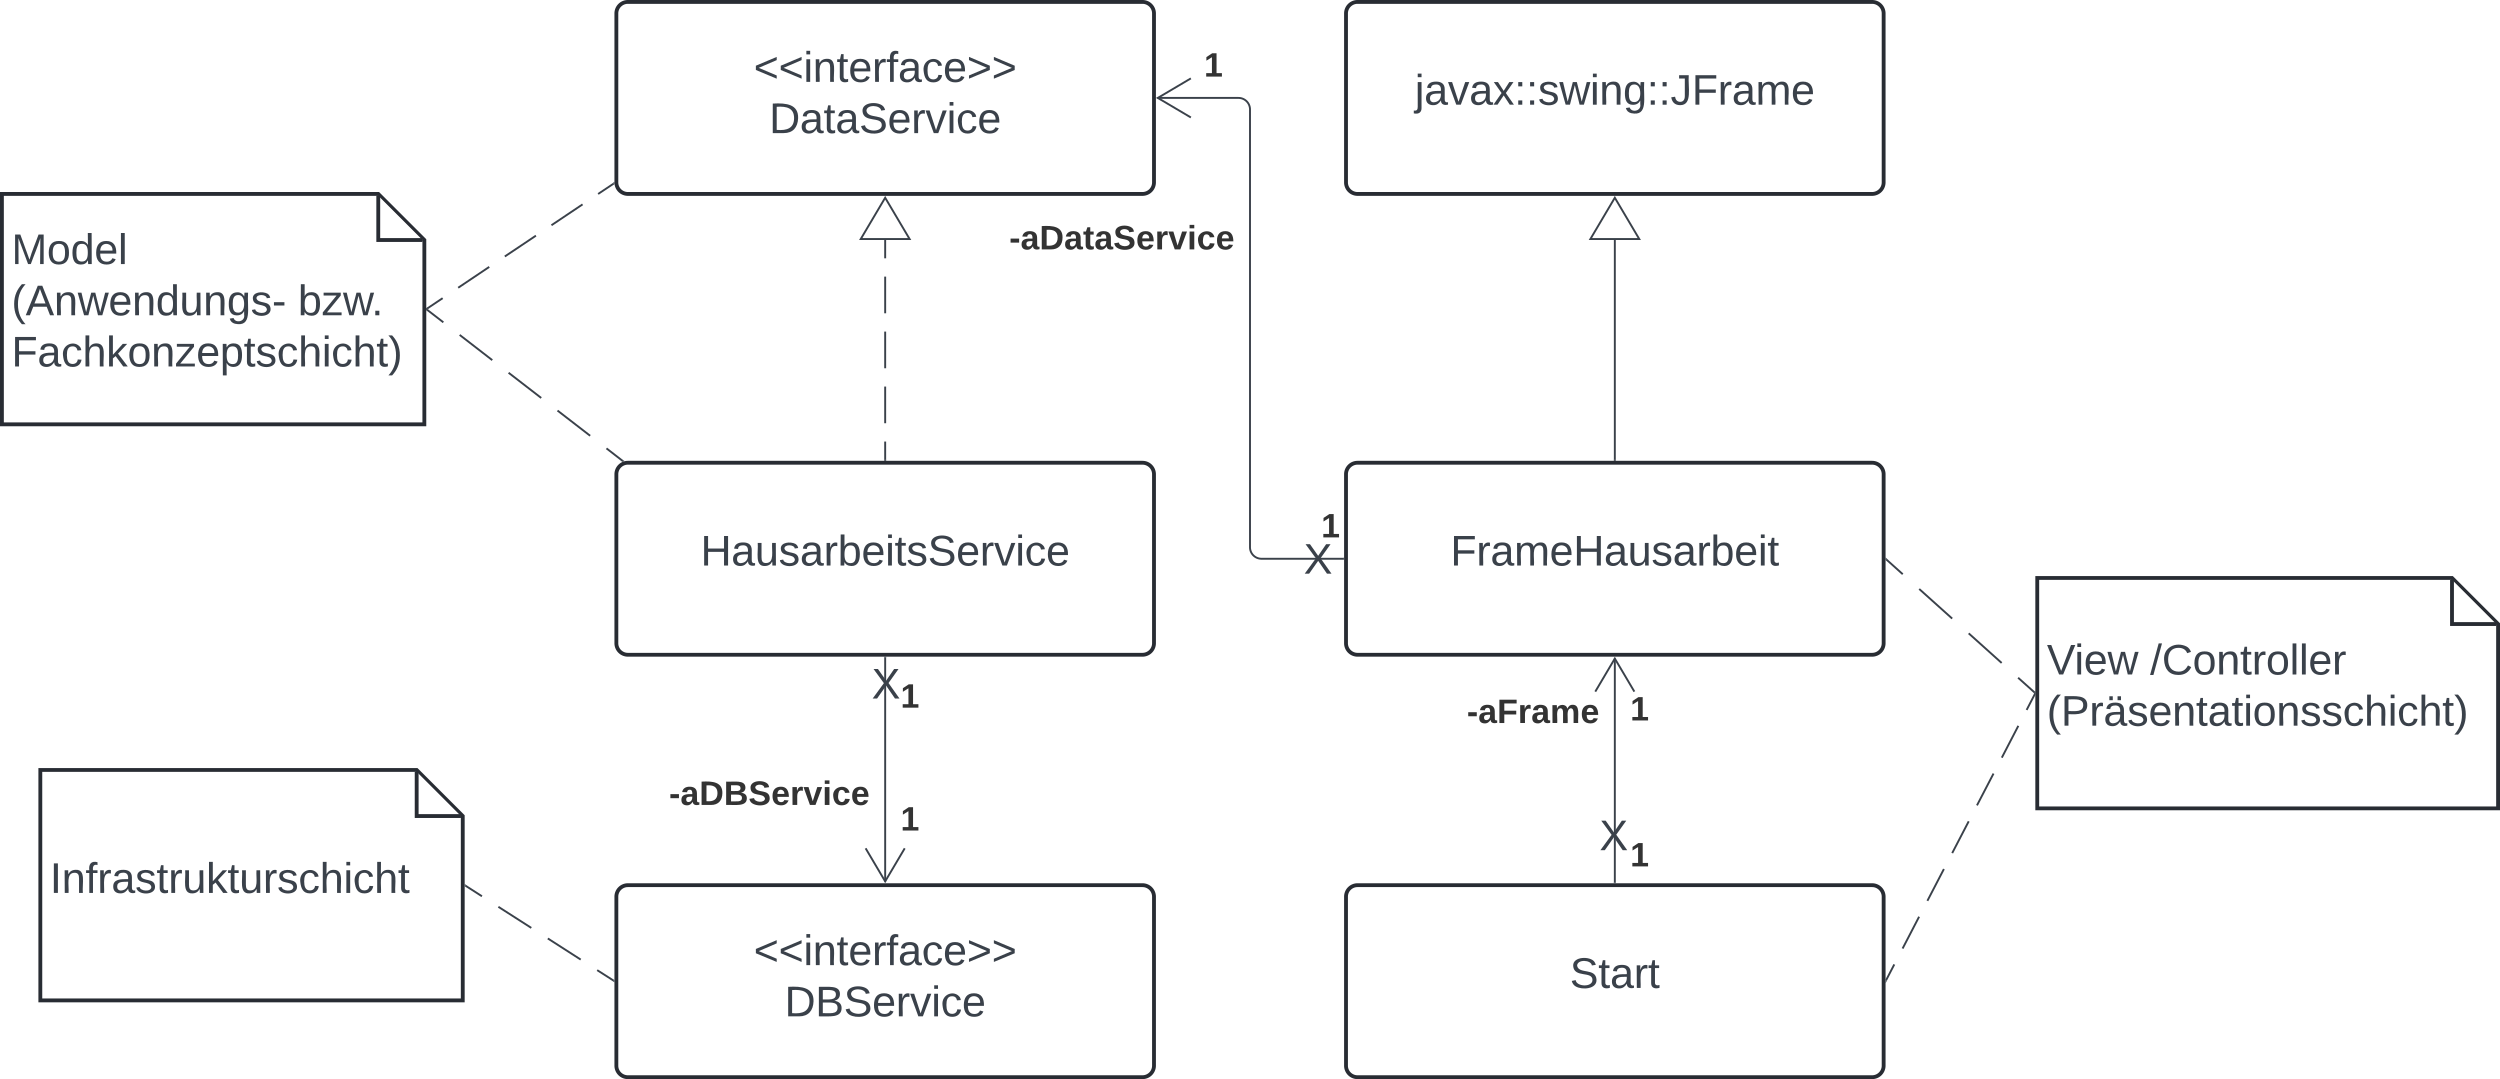 <svg xmlns="http://www.w3.org/2000/svg" xmlns:xlink="http://www.w3.org/1999/xlink" xmlns:lucid="lucid" width="1302" height="562"><g transform="translate(-99 -219)" lucid:page-tab-id="0_0"><path d="M0 0h1500v1000H0z" fill="#fff"/><path d="M800 226a6 6 0 0 1 6-6h268a6 6 0 0 1 6 6v88a6 6 0 0 1-6 6H806a6 6 0 0 1-6-6z" stroke="#282c33" stroke-width="2" fill="#fff"/><use xlink:href="#a" transform="matrix(1,0,0,1,812,232) translate(23.864 41.528)"/><path d="M800 466a6 6 0 0 1 6-6h268a6 6 0 0 1 6 6v88a6 6 0 0 1-6 6H806a6 6 0 0 1-6-6z" stroke="#282c33" stroke-width="2" fill="#fff"/><use xlink:href="#b" transform="matrix(1,0,0,1,812,472) translate(42.383 41.528)"/><path d="M800 686a6 6 0 0 1 6-6h268a6 6 0 0 1 6 6v88a6 6 0 0 1-6 6H806a6 6 0 0 1-6-6z" stroke="#282c33" stroke-width="2" fill="#fff"/><use xlink:href="#c" transform="matrix(1,0,0,1,812,692) translate(104.574 41.528)"/><path d="M420 226a6 6 0 0 1 6-6h268a6 6 0 0 1 6 6v88a6 6 0 0 1-6 6H426a6 6 0 0 1-6-6z" stroke="#282c33" stroke-width="2" fill="#fff"/><use xlink:href="#d" transform="matrix(1,0,0,1,432,232) translate(59.543 29.653)"/><use xlink:href="#e" transform="matrix(1,0,0,1,432,232) translate(67.599 56.319)"/><path d="M420 466a6 6 0 0 1 6-6h268a6 6 0 0 1 6 6v88a6 6 0 0 1-6 6H426a6 6 0 0 1-6-6z" stroke="#282c33" stroke-width="2" fill="#fff"/><use xlink:href="#f" transform="matrix(1,0,0,1,432,472) translate(31.858 41.528)"/><path d="M420 686a6 6 0 0 1 6-6h268a6 6 0 0 1 6 6v88a6 6 0 0 1-6 6H426a6 6 0 0 1-6-6z" stroke="#282c33" stroke-width="2" fill="#fff"/><use xlink:href="#d" transform="matrix(1,0,0,1,432,692) translate(59.543 29.653)"/><use xlink:href="#g" transform="matrix(1,0,0,1,432,692) translate(75.623 56.319)"/><path d="M940 458.5V344" stroke="#3a414a" fill="none"/><path d="M940.48 459h-.96v-.5h.96z" stroke="#3a414a" stroke-width=".05" fill="#3a414a"/><path d="M940 321.98l12.73 21.52h-25.46z" stroke="#3a414a" fill="#fff"/><path d="M940 678.5V561.9" stroke="#3a414a" fill="none"/><path d="M940.48 679h-.96v-.5h.96z" stroke="#3a414a" stroke-width=".05" fill="#3a414a"/><path d="M950.18 579.2L940 561.98l-10.18 17.22" stroke="#3a414a" fill="none"/><use xlink:href="#h" transform="matrix(1,0,0,1,948,656) translate(0 14.222)"/><use xlink:href="#h" transform="matrix(1,0,0,1,948,580) translate(0 14.222)"/><use xlink:href="#i" transform="matrix(1,0,0,1,862.963,581.333) translate(0 14.222)"/><path d="M798.5 510H756a6 6 0 0 1-6-6V276a6 6 0 0 0-6-6h-42.1" stroke="#3a414a" fill="none"/><path d="M799 510.48h-.5v-.96h.5z" stroke="#3a414a" stroke-width=".05" fill="#3a414a"/><path d="M719.2 259.82L701.98 270l17.22 10.18" stroke="#3a414a" fill="none"/><use xlink:href="#h" transform="matrix(1,0,0,1,787.062,484.667) translate(0 14.222)"/><use xlink:href="#h" transform="matrix(1,0,0,1,726.062,244.667) translate(0 14.222)"/><use xlink:href="#j" transform="matrix(1,0,0,1,624.617,334.667) translate(0 14.222)"/><path d="M560 458.5v-9.54m0-9.54v-19.1m0-9.53v-19.1m0-9.53v-19.1m0-9.53V344" stroke="#3a414a" fill="none"/><path d="M560.48 459h-.96v-.5h.96z" stroke="#3a414a" stroke-width=".05" fill="#3a414a"/><path d="M560 321.98l12.73 21.52h-25.46z" stroke="#3a414a" fill="#fff"/><path d="M560 561.5v116.6" stroke="#3a414a" fill="none"/><path d="M560.48 561.5h-.96v-.5h.96z" stroke="#3a414a" stroke-width=".05" fill="#3a414a"/><path d="M549.82 660.8L560 678.02l10.18-17.22" stroke="#3a414a" fill="none"/><use xlink:href="#h" transform="matrix(1,0,0,1,568,573.333) translate(0 14.222)"/><use xlink:href="#h" transform="matrix(1,0,0,1,568,637.333) translate(0 14.222)"/><use xlink:href="#k" transform="matrix(1,0,0,1,447.457,624) translate(0 14.222)"/><path d="M548 566a6 6 0 0 1 6-6h28a6 6 0 0 1 6 6v28a6 6 0 0 1-6 6h-28a6 6 0 0 1-6-6z" stroke="#000" stroke-opacity="0" stroke-width="2" fill="#fff" fill-opacity="0"/><use xlink:href="#l" transform="matrix(1,0,0,1,553,565) translate(0 17.778)"/><path d="M773 501a6 6 0 0 1 6-6h28a6 6 0 0 1 6 6v28a6 6 0 0 1-6 6h-28a6 6 0 0 1-6-6z" stroke="#000" stroke-opacity="0" stroke-width="2" fill="#fff" fill-opacity="0"/><use xlink:href="#l" transform="matrix(1,0,0,1,778,500) translate(0 17.778)"/><path d="M1160 520h216l24 24v96h-240z" stroke="#282c33" stroke-width="2" fill="#fff"/><path d="M1376 520.95V544h23.05" stroke="#282c33" stroke-width="2" fill="#fff"/><use xlink:href="#m" transform="matrix(1,0,0,1,1165,525) translate(0 45.278)"/><use xlink:href="#n" transform="matrix(1,0,0,1,1165,525) translate(53.765 45.278)"/><use xlink:href="#o" transform="matrix(1,0,0,1,1165,525) translate(0 71.944)"/><path d="M1158.63 579.67l-8.6-7.7m-8.57-7.7l-17.17-15.42m-8.6-7.7l-17.16-15.4m-8.58-7.7l-8.6-7.72" stroke="#3a414a" fill="none"/><path d="M1159 579.36v1.28l-.7-.63.64-.7zM1081.7 510l-.64.7-.06-.06v-1.28z" stroke="#3a414a" stroke-width=".05" fill="#3a414a"/><path d="M1158.77 580.44l-4.3 8.3m-4.32 8.27l-8.6 16.58m-4.32 8.28l-8.62 16.57m-4.3 8.3l-8.6 16.55m-4.32 8.3l-8.6 16.56m-4.32 8.28l-8.6 16.57m-4.32 8.27l-4.3 8.3" stroke="#3a414a" fill="none"/><path d="M1159 580.58l-.66-.34.66-1.27zM1081.66 729.76l-.66 1.27v-1.6z" stroke="#3a414a" stroke-width=".05" fill="#3a414a"/><path d="M100 320h196l24 24v96H100z" stroke="#282c33" stroke-width="2" fill="#fff"/><path d="M296 320.95V344h23.05" stroke="#282c33" stroke-width="2" fill="#fff"/><use xlink:href="#p" transform="matrix(1,0,0,1,105,325) translate(0 31.528)"/><use xlink:href="#q" transform="matrix(1,0,0,1,105,325) translate(0 58.194)"/><use xlink:href="#r" transform="matrix(1,0,0,1,105,325) translate(149.198 58.194)"/><use xlink:href="#s" transform="matrix(1,0,0,1,105,325) translate(0 84.861)"/><path d="M321.4 380.3l8.5 6.57m8.5 6.56l16.97 13.13m8.5 6.57l17 13.13m8.48 6.56l17 13.13m8.5 6.56l8.48 6.58" stroke="#3a414a" fill="none"/><path d="M321.7 379.94l-.58.75-.12-.1v-1.2zM424.3 459.23l-.46.1-.62.26-.2-.15.6-.75z" stroke="#3a414a" stroke-width=".05" fill="#3a414a"/><path d="M321.42 379.72l8.1-5.43m8.1-5.43L353.8 358m8.1-5.42l16.2-10.85m8.1-5.43l16.2-10.86m8.1-5.43l8.1-5.4" stroke="#3a414a" fill="none"/><path d="M321.7 380.1l-.7.47v-1.14l.16-.1zM419 314.04l.06.8-.2.15-.53-.8.67-.45z" stroke="#3a414a" stroke-width=".05" fill="#3a414a"/><path d="M120 620h196l24 24v96H120z" stroke="#282c33" stroke-width="2" fill="#fff"/><path d="M316 620.95V644h23.05" stroke="#282c33" stroke-width="2" fill="#fff"/><g><use xlink:href="#t" transform="matrix(1,0,0,1,125,625) translate(0 59.028)"/></g><path d="M341.42 680.27l8.57 5.5m8.57 5.5l17.14 10.98m8.6 5.5l17.13 11m8.58 5.5l8.58 5.48" stroke="#3a414a" fill="none"/><path d="M341.7 679.88l-.52.8-.18-.12v-1.12zM419 729.44v1.12l-.7-.44.52-.8z" stroke="#3a414a" stroke-width=".05" fill="#3a414a"/><path d="M927 645a6 6 0 0 1 6-6h28a6 6 0 0 1 6 6v28a6 6 0 0 1-6 6h-28a6 6 0 0 1-6-6z" stroke="#000" stroke-opacity="0" stroke-width="2" fill="#fff" fill-opacity="0"/><g><use xlink:href="#l" transform="matrix(1,0,0,1,932,644) translate(0 17.778)"/></g><defs><path fill="#3a414a" d="M24-231v-30h32v30H24zM-9 49c24 4 33-6 33-30v-209h32V24c2 40-23 58-65 49V49" id="u"/><path fill="#3a414a" d="M141-36C126-15 110 5 73 4 37 3 15-17 15-53c-1-64 63-63 125-63 3-35-9-54-41-54-24 1-41 7-42 31l-33-3c5-37 33-52 76-52 45 0 72 20 72 64v82c-1 20 7 32 28 27v20c-31 9-61-2-59-35zM48-53c0 20 12 33 32 33 41-3 63-29 60-74-43 2-92-5-92 41" id="v"/><path fill="#3a414a" d="M108 0H70L1-190h34L89-25l56-165h34" id="w"/><path fill="#3a414a" d="M141 0L90-78 38 0H4l68-98-65-92h35l48 74 47-74h35l-64 92 68 98h-35" id="x"/><path fill="#3a414a" d="M33-154v-36h34v36H33zM33 0v-36h34V0H33" id="y"/><path fill="#3a414a" d="M135-143c-3-34-86-38-87 0 15 53 115 12 119 90S17 21 10-45l28-5c4 36 97 45 98 0-10-56-113-15-118-90-4-57 82-63 122-42 12 7 21 19 24 35" id="z"/><path fill="#3a414a" d="M206 0h-36l-40-164L89 0H53L-1-190h32L70-26l43-164h34l41 164 42-164h31" id="A"/><path fill="#3a414a" d="M24-231v-30h32v30H24zM24 0v-190h32V0H24" id="B"/><path fill="#3a414a" d="M117-194c89-4 53 116 60 194h-32v-121c0-31-8-49-39-48C34-167 62-67 57 0H25l-1-190h30c1 10-1 24 2 32 11-22 29-35 61-36" id="C"/><path fill="#3a414a" d="M177-190C167-65 218 103 67 71c-23-6-38-20-44-43l32-5c15 47 100 32 89-28v-30C133-14 115 1 83 1 29 1 15-40 15-95c0-56 16-97 71-98 29-1 48 16 59 35 1-10 0-23 2-32h30zM94-22c36 0 50-32 50-73 0-42-14-75-50-75-39 0-46 34-46 75s6 73 46 73" id="D"/><path fill="#3a414a" d="M153-248C145-148 188 4 80 4 36 3 13-21 6-62l32-5c4 25 16 42 43 43 27 0 39-20 39-49v-147H72v-28h81" id="E"/><path fill="#3a414a" d="M63-220v92h138v28H63V0H30v-248h175v28H63" id="F"/><path fill="#3a414a" d="M114-163C36-179 61-72 57 0H25l-1-190h30c1 12-1 29 2 39 6-27 23-49 58-41v29" id="G"/><path fill="#3a414a" d="M210-169c-67 3-38 105-44 169h-31v-121c0-29-5-50-35-48C34-165 62-65 56 0H25l-1-190h30c1 10-1 24 2 32 10-44 99-50 107 0 11-21 27-35 58-36 85-2 47 119 55 194h-31v-121c0-29-5-49-35-48" id="H"/><path fill="#3a414a" d="M100-194c63 0 86 42 84 106H49c0 40 14 67 53 68 26 1 43-12 49-29l28 8c-11 28-37 45-77 45C44 4 14-33 15-96c1-61 26-98 85-98zm52 81c6-60-76-77-97-28-3 7-6 17-6 28h103" id="I"/><g id="a"><use transform="matrix(0.062,0,0,0.062,0,0)" xlink:href="#u"/><use transform="matrix(0.062,0,0,0.062,4.877,0)" xlink:href="#v"/><use transform="matrix(0.062,0,0,0.062,17.222,0)" xlink:href="#w"/><use transform="matrix(0.062,0,0,0.062,28.333,0)" xlink:href="#v"/><use transform="matrix(0.062,0,0,0.062,40.679,0)" xlink:href="#x"/><use transform="matrix(0.062,0,0,0.062,51.79,0)" xlink:href="#y"/><use transform="matrix(0.062,0,0,0.062,57.963,0)" xlink:href="#y"/><use transform="matrix(0.062,0,0,0.062,64.136,0)" xlink:href="#z"/><use transform="matrix(0.062,0,0,0.062,75.247,0)" xlink:href="#A"/><use transform="matrix(0.062,0,0,0.062,91.235,0)" xlink:href="#B"/><use transform="matrix(0.062,0,0,0.062,96.111,0)" xlink:href="#C"/><use transform="matrix(0.062,0,0,0.062,108.457,0)" xlink:href="#D"/><use transform="matrix(0.062,0,0,0.062,120.802,0)" xlink:href="#y"/><use transform="matrix(0.062,0,0,0.062,126.975,0)" xlink:href="#y"/><use transform="matrix(0.062,0,0,0.062,133.148,0)" xlink:href="#E"/><use transform="matrix(0.062,0,0,0.062,144.259,0)" xlink:href="#F"/><use transform="matrix(0.062,0,0,0.062,157.778,0)" xlink:href="#G"/><use transform="matrix(0.062,0,0,0.062,165.123,0)" xlink:href="#v"/><use transform="matrix(0.062,0,0,0.062,177.469,0)" xlink:href="#H"/><use transform="matrix(0.062,0,0,0.062,195.926,0)" xlink:href="#I"/></g><path fill="#3a414a" d="M197 0v-115H63V0H30v-248h33v105h134v-105h34V0h-34" id="J"/><path fill="#3a414a" d="M84 4C-5 8 30-112 23-190h32v120c0 31 7 50 39 49 72-2 45-101 50-169h31l1 190h-30c-1-10 1-25-2-33-11 22-28 36-60 37" id="K"/><path fill="#3a414a" d="M115-194c53 0 69 39 70 98 0 66-23 100-70 100C84 3 66-7 56-30L54 0H23l1-261h32v101c10-23 28-34 59-34zm-8 174c40 0 45-34 45-75 0-40-5-75-45-74-42 0-51 32-51 76 0 43 10 73 51 73" id="L"/><path fill="#3a414a" d="M59-47c-2 24 18 29 38 22v24C64 9 27 4 27-40v-127H5v-23h24l9-43h21v43h35v23H59v120" id="M"/><g id="b"><use transform="matrix(0.062,0,0,0.062,0,0)" xlink:href="#F"/><use transform="matrix(0.062,0,0,0.062,13.519,0)" xlink:href="#G"/><use transform="matrix(0.062,0,0,0.062,20.864,0)" xlink:href="#v"/><use transform="matrix(0.062,0,0,0.062,33.21,0)" xlink:href="#H"/><use transform="matrix(0.062,0,0,0.062,51.667,0)" xlink:href="#I"/><use transform="matrix(0.062,0,0,0.062,64.012,0)" xlink:href="#J"/><use transform="matrix(0.062,0,0,0.062,80,0)" xlink:href="#v"/><use transform="matrix(0.062,0,0,0.062,92.346,0)" xlink:href="#K"/><use transform="matrix(0.062,0,0,0.062,104.691,0)" xlink:href="#z"/><use transform="matrix(0.062,0,0,0.062,115.802,0)" xlink:href="#v"/><use transform="matrix(0.062,0,0,0.062,128.148,0)" xlink:href="#G"/><use transform="matrix(0.062,0,0,0.062,135.494,0)" xlink:href="#L"/><use transform="matrix(0.062,0,0,0.062,147.84,0)" xlink:href="#I"/><use transform="matrix(0.062,0,0,0.062,160.185,0)" xlink:href="#B"/><use transform="matrix(0.062,0,0,0.062,165.062,0)" xlink:href="#M"/></g><path fill="#3a414a" d="M185-189c-5-48-123-54-124 2 14 75 158 14 163 119 3 78-121 87-175 55-17-10-28-26-33-46l33-7c5 56 141 63 141-1 0-78-155-14-162-118-5-82 145-84 179-34 5 7 8 16 11 25" id="N"/><g id="c"><use transform="matrix(0.062,0,0,0.062,0,0)" xlink:href="#N"/><use transform="matrix(0.062,0,0,0.062,14.815,0)" xlink:href="#M"/><use transform="matrix(0.062,0,0,0.062,20.988,0)" xlink:href="#v"/><use transform="matrix(0.062,0,0,0.062,33.333,0)" xlink:href="#G"/><use transform="matrix(0.062,0,0,0.062,40.679,0)" xlink:href="#M"/></g><path fill="#3a414a" d="M18-100v-36l175-74v27L42-118l151 64v27" id="O"/><path fill="#3a414a" d="M101-234c-31-9-42 10-38 44h38v23H63V0H32v-167H5v-23h27c-7-52 17-82 69-68v24" id="P"/><path fill="#3a414a" d="M96-169c-40 0-48 33-48 73s9 75 48 75c24 0 41-14 43-38l32 2c-6 37-31 61-74 61-59 0-76-41-82-99-10-93 101-131 147-64 4 7 5 14 7 22l-32 3c-4-21-16-35-41-35" id="Q"/><path fill="#3a414a" d="M18-27v-27l151-64-151-65v-27l175 74v36" id="R"/><g id="d"><use transform="matrix(0.062,0,0,0.062,0,0)" xlink:href="#O"/><use transform="matrix(0.062,0,0,0.062,12.963,0)" xlink:href="#O"/><use transform="matrix(0.062,0,0,0.062,25.926,0)" xlink:href="#B"/><use transform="matrix(0.062,0,0,0.062,30.802,0)" xlink:href="#C"/><use transform="matrix(0.062,0,0,0.062,43.148,0)" xlink:href="#M"/><use transform="matrix(0.062,0,0,0.062,49.321,0)" xlink:href="#I"/><use transform="matrix(0.062,0,0,0.062,61.667,0)" xlink:href="#G"/><use transform="matrix(0.062,0,0,0.062,69.012,0)" xlink:href="#P"/><use transform="matrix(0.062,0,0,0.062,75.185,0)" xlink:href="#v"/><use transform="matrix(0.062,0,0,0.062,87.531,0)" xlink:href="#Q"/><use transform="matrix(0.062,0,0,0.062,98.642,0)" xlink:href="#I"/><use transform="matrix(0.062,0,0,0.062,110.988,0)" xlink:href="#R"/><use transform="matrix(0.062,0,0,0.062,123.951,0)" xlink:href="#R"/></g><path fill="#3a414a" d="M30-248c118-7 216 8 213 122C240-48 200 0 122 0H30v-248zM63-27c89 8 146-16 146-99s-60-101-146-95v194" id="S"/><g id="e"><use transform="matrix(0.062,0,0,0.062,0,0)" xlink:href="#S"/><use transform="matrix(0.062,0,0,0.062,15.988,0)" xlink:href="#v"/><use transform="matrix(0.062,0,0,0.062,28.333,0)" xlink:href="#M"/><use transform="matrix(0.062,0,0,0.062,34.506,0)" xlink:href="#v"/><use transform="matrix(0.062,0,0,0.062,46.852,0)" xlink:href="#N"/><use transform="matrix(0.062,0,0,0.062,61.667,0)" xlink:href="#I"/><use transform="matrix(0.062,0,0,0.062,74.012,0)" xlink:href="#G"/><use transform="matrix(0.062,0,0,0.062,81.358,0)" xlink:href="#w"/><use transform="matrix(0.062,0,0,0.062,92.469,0)" xlink:href="#B"/><use transform="matrix(0.062,0,0,0.062,97.346,0)" xlink:href="#Q"/><use transform="matrix(0.062,0,0,0.062,108.457,0)" xlink:href="#I"/></g><g id="f"><use transform="matrix(0.062,0,0,0.062,0,0)" xlink:href="#J"/><use transform="matrix(0.062,0,0,0.062,15.988,0)" xlink:href="#v"/><use transform="matrix(0.062,0,0,0.062,28.333,0)" xlink:href="#K"/><use transform="matrix(0.062,0,0,0.062,40.679,0)" xlink:href="#z"/><use transform="matrix(0.062,0,0,0.062,51.79,0)" xlink:href="#v"/><use transform="matrix(0.062,0,0,0.062,64.136,0)" xlink:href="#G"/><use transform="matrix(0.062,0,0,0.062,71.481,0)" xlink:href="#L"/><use transform="matrix(0.062,0,0,0.062,83.827,0)" xlink:href="#I"/><use transform="matrix(0.062,0,0,0.062,96.173,0)" xlink:href="#B"/><use transform="matrix(0.062,0,0,0.062,101.049,0)" xlink:href="#M"/><use transform="matrix(0.062,0,0,0.062,107.222,0)" xlink:href="#z"/><use transform="matrix(0.062,0,0,0.062,118.333,0)" xlink:href="#N"/><use transform="matrix(0.062,0,0,0.062,133.148,0)" xlink:href="#I"/><use transform="matrix(0.062,0,0,0.062,145.494,0)" xlink:href="#G"/><use transform="matrix(0.062,0,0,0.062,152.84,0)" xlink:href="#w"/><use transform="matrix(0.062,0,0,0.062,163.951,0)" xlink:href="#B"/><use transform="matrix(0.062,0,0,0.062,168.827,0)" xlink:href="#Q"/><use transform="matrix(0.062,0,0,0.062,179.938,0)" xlink:href="#I"/></g><path fill="#3a414a" d="M160-131c35 5 61 23 61 61C221 17 115-2 30 0v-248c76 3 177-17 177 60 0 33-19 50-47 57zm-97-11c50-1 110 9 110-42 0-47-63-36-110-37v79zm0 115c55-2 124 14 124-45 0-56-70-42-124-44v89" id="T"/><g id="g"><use transform="matrix(0.062,0,0,0.062,0,0)" xlink:href="#S"/><use transform="matrix(0.062,0,0,0.062,15.988,0)" xlink:href="#T"/><use transform="matrix(0.062,0,0,0.062,30.802,0)" xlink:href="#N"/><use transform="matrix(0.062,0,0,0.062,45.617,0)" xlink:href="#I"/><use transform="matrix(0.062,0,0,0.062,57.963,0)" xlink:href="#G"/><use transform="matrix(0.062,0,0,0.062,65.309,0)" xlink:href="#w"/><use transform="matrix(0.062,0,0,0.062,76.42,0)" xlink:href="#B"/><use transform="matrix(0.062,0,0,0.062,81.296,0)" xlink:href="#Q"/><use transform="matrix(0.062,0,0,0.062,92.407,0)" xlink:href="#I"/></g><path fill="#333" d="M23 0v-37h61v-169l-59 37v-38l62-41h46v211h57V0H23" id="U"/><use transform="matrix(0.049,0,0,0.049,0,0)" xlink:href="#U" id="h"/><path fill="#333" d="M14-72v-43h91v43H14" id="V"/><path fill="#333" d="M133-34C117-15 103 5 69 4 32 3 11-16 11-54c-1-60 55-63 116-61 1-26-3-47-28-47-18 1-26 9-28 27l-52-2c7-38 36-58 82-57s74 22 75 68l1 82c-1 14 12 18 25 15v27c-30 8-71 5-69-32zm-48 3c29 0 43-24 42-57-32 0-66-3-65 30 0 17 8 27 23 27" id="W"/><path fill="#333" d="M76-208v77h127v40H76V0H24v-248h183v40H76" id="X"/><path fill="#333" d="M135-150c-39-12-60 13-60 57V0H25l-1-190h47c2 13-1 29 3 40 6-28 27-53 61-41v41" id="Y"/><path fill="#333" d="M220-157c-53 9-28 100-34 157h-49v-107c1-27-5-49-29-50C55-147 81-57 75 0H25l-1-190h47c2 12-1 28 3 38 10-53 101-56 108 0 13-22 24-43 59-42 82 1 51 116 57 194h-49v-107c-1-25-5-48-29-50" id="Z"/><path fill="#333" d="M185-48c-13 30-37 53-82 52C43 2 14-33 14-96s30-98 90-98c62 0 83 45 84 108H66c0 31 8 55 39 56 18 0 30-7 34-22zm-45-69c5-46-57-63-70-21-2 6-4 13-4 21h74" id="aa"/><g id="i"><use transform="matrix(0.049,0,0,0.049,0,0)" xlink:href="#V"/><use transform="matrix(0.049,0,0,0.049,5.877,0)" xlink:href="#W"/><use transform="matrix(0.049,0,0,0.049,15.753,0)" xlink:href="#X"/><use transform="matrix(0.049,0,0,0.049,26.568,0)" xlink:href="#Y"/><use transform="matrix(0.049,0,0,0.049,33.481,0)" xlink:href="#W"/><use transform="matrix(0.049,0,0,0.049,43.358,0)" xlink:href="#Z"/><use transform="matrix(0.049,0,0,0.049,59.16,0)" xlink:href="#aa"/></g><path fill="#333" d="M24-248c120-7 223 5 221 122C244-46 201 0 124 0H24v-248zM76-40c74 7 117-18 117-86 0-67-45-88-117-82v168" id="ab"/><path fill="#333" d="M115-3C79 11 28 4 28-45v-112H4v-33h27l15-45h31v45h36v33H77v99c-1 23 16 31 38 25v30" id="ac"/><path fill="#333" d="M169-182c-1-43-94-46-97-3 18 66 151 10 154 114 3 95-165 93-204 36-6-8-10-19-12-30l50-8c3 46 112 56 116 5-17-69-150-10-154-114-4-87 153-88 188-35 5 8 8 18 10 28" id="ad"/><path fill="#333" d="M128 0H69L1-190h53L99-40l48-150h52" id="ae"/><path fill="#333" d="M25-224v-37h50v37H25zM25 0v-190h50V0H25" id="af"/><path fill="#333" d="M190-63c-7 42-38 67-86 67-59 0-84-38-90-98-12-110 154-137 174-36l-49 2c-2-19-15-32-35-32-30 0-35 28-38 64-6 74 65 87 74 30" id="ag"/><g id="j"><use transform="matrix(0.049,0,0,0.049,0,0)" xlink:href="#V"/><use transform="matrix(0.049,0,0,0.049,5.877,0)" xlink:href="#W"/><use transform="matrix(0.049,0,0,0.049,15.753,0)" xlink:href="#ab"/><use transform="matrix(0.049,0,0,0.049,28.543,0)" xlink:href="#W"/><use transform="matrix(0.049,0,0,0.049,38.42,0)" xlink:href="#ac"/><use transform="matrix(0.049,0,0,0.049,44.296,0)" xlink:href="#W"/><use transform="matrix(0.049,0,0,0.049,54.173,0)" xlink:href="#ad"/><use transform="matrix(0.049,0,0,0.049,66.025,0)" xlink:href="#aa"/><use transform="matrix(0.049,0,0,0.049,75.901,0)" xlink:href="#Y"/><use transform="matrix(0.049,0,0,0.049,82.815,0)" xlink:href="#ae"/><use transform="matrix(0.049,0,0,0.049,92.691,0)" xlink:href="#af"/><use transform="matrix(0.049,0,0,0.049,97.63,0)" xlink:href="#ag"/><use transform="matrix(0.049,0,0,0.049,107.506,0)" xlink:href="#aa"/></g><path fill="#333" d="M182-130c37 4 62 22 62 59C244 23 116-4 24 0v-248c84 5 203-23 205 63 0 31-19 50-47 55zM76-148c40-3 101 13 101-30 0-44-60-28-101-31v61zm0 110c48-3 116 14 116-37 0-48-69-32-116-35v72" id="ah"/><g id="k"><use transform="matrix(0.049,0,0,0.049,0,0)" xlink:href="#V"/><use transform="matrix(0.049,0,0,0.049,5.877,0)" xlink:href="#W"/><use transform="matrix(0.049,0,0,0.049,15.753,0)" xlink:href="#ab"/><use transform="matrix(0.049,0,0,0.049,28.543,0)" xlink:href="#ah"/><use transform="matrix(0.049,0,0,0.049,41.333,0)" xlink:href="#ad"/><use transform="matrix(0.049,0,0,0.049,53.185,0)" xlink:href="#aa"/><use transform="matrix(0.049,0,0,0.049,63.062,0)" xlink:href="#Y"/><use transform="matrix(0.049,0,0,0.049,69.975,0)" xlink:href="#ae"/><use transform="matrix(0.049,0,0,0.049,79.852,0)" xlink:href="#af"/><use transform="matrix(0.049,0,0,0.049,84.79,0)" xlink:href="#ag"/><use transform="matrix(0.049,0,0,0.049,94.667,0)" xlink:href="#aa"/></g><path fill="#3a414a" d="M195 0l-74-108L45 0H8l94-129-87-119h37l69 98 67-98h37l-84 118L233 0h-38" id="ai"/><use transform="matrix(0.062,0,0,0.062,0,0)" xlink:href="#ai" id="l"/><path fill="#3a414a" d="M137 0h-34L2-248h35l83 218 83-218h36" id="aj"/><g id="m"><use transform="matrix(0.062,0,0,0.062,0,0)" xlink:href="#aj"/><use transform="matrix(0.062,0,0,0.062,14.383,0)" xlink:href="#B"/><use transform="matrix(0.062,0,0,0.062,19.259,0)" xlink:href="#I"/><use transform="matrix(0.062,0,0,0.062,31.605,0)" xlink:href="#A"/></g><path fill="#3a414a" d="M0 4l72-265h28L28 4H0" id="ak"/><path fill="#3a414a" d="M212-179c-10-28-35-45-73-45-59 0-87 40-87 99 0 60 29 101 89 101 43 0 62-24 78-52l27 14C228-24 195 4 139 4 59 4 22-46 18-125c-6-104 99-153 187-111 19 9 31 26 39 46" id="al"/><path fill="#3a414a" d="M100-194c62-1 85 37 85 99 1 63-27 99-86 99S16-35 15-95c0-66 28-99 85-99zM99-20c44 1 53-31 53-75 0-43-8-75-51-75s-53 32-53 75 10 74 51 75" id="am"/><path fill="#3a414a" d="M24 0v-261h32V0H24" id="an"/><g id="n"><use transform="matrix(0.062,0,0,0.062,0,0)" xlink:href="#ak"/><use transform="matrix(0.062,0,0,0.062,6.173,0)" xlink:href="#al"/><use transform="matrix(0.062,0,0,0.062,22.16,0)" xlink:href="#am"/><use transform="matrix(0.062,0,0,0.062,34.506,0)" xlink:href="#C"/><use transform="matrix(0.062,0,0,0.062,46.852,0)" xlink:href="#M"/><use transform="matrix(0.062,0,0,0.062,53.025,0)" xlink:href="#G"/><use transform="matrix(0.062,0,0,0.062,60.37,0)" xlink:href="#am"/><use transform="matrix(0.062,0,0,0.062,72.716,0)" xlink:href="#an"/><use transform="matrix(0.062,0,0,0.062,77.593,0)" xlink:href="#an"/><use transform="matrix(0.062,0,0,0.062,82.469,0)" xlink:href="#I"/><use transform="matrix(0.062,0,0,0.062,94.815,0)" xlink:href="#G"/></g><path fill="#3a414a" d="M87 75C49 33 22-17 22-94c0-76 28-126 65-167h31c-38 41-64 92-64 168S80 34 118 75H87" id="ao"/><path fill="#3a414a" d="M30-248c87 1 191-15 191 75 0 78-77 80-158 76V0H30v-248zm33 125c57 0 124 11 124-50 0-59-68-47-124-48v98" id="ap"/><path fill="#3a414a" d="M141-36C126-15 110 5 73 4 37 3 15-17 15-53c-1-64 63-63 125-63 3-35-9-54-41-54-24 1-41 7-42 31l-33-3c5-37 33-52 76-52 45 0 72 20 72 64v82c-1 20 7 32 28 27v20c-31 9-61-2-59-35zM48-53c0 20 12 33 32 33 41-3 63-29 60-74-43 2-92-5-92 41zm70-161v-33h29v33h-29zm-69 0v-33h29v33H49" id="aq"/><path fill="#3a414a" d="M106-169C34-169 62-67 57 0H25v-261h32l-1 103c12-21 28-36 61-36 89 0 53 116 60 194h-32v-121c2-32-8-49-39-48" id="ar"/><path fill="#3a414a" d="M33-261c38 41 65 92 65 168S71 34 33 75H2C39 34 66-17 66-93S39-220 2-261h31" id="as"/><g id="o"><use transform="matrix(0.062,0,0,0.062,0,0)" xlink:href="#ao"/><use transform="matrix(0.062,0,0,0.062,7.346,0)" xlink:href="#ap"/><use transform="matrix(0.062,0,0,0.062,22.16,0)" xlink:href="#G"/><use transform="matrix(0.062,0,0,0.062,29.506,0)" xlink:href="#aq"/><use transform="matrix(0.062,0,0,0.062,41.852,0)" xlink:href="#z"/><use transform="matrix(0.062,0,0,0.062,52.963,0)" xlink:href="#I"/><use transform="matrix(0.062,0,0,0.062,65.309,0)" xlink:href="#C"/><use transform="matrix(0.062,0,0,0.062,77.654,0)" xlink:href="#M"/><use transform="matrix(0.062,0,0,0.062,83.827,0)" xlink:href="#v"/><use transform="matrix(0.062,0,0,0.062,96.173,0)" xlink:href="#M"/><use transform="matrix(0.062,0,0,0.062,102.346,0)" xlink:href="#B"/><use transform="matrix(0.062,0,0,0.062,107.222,0)" xlink:href="#am"/><use transform="matrix(0.062,0,0,0.062,119.568,0)" xlink:href="#C"/><use transform="matrix(0.062,0,0,0.062,131.914,0)" xlink:href="#z"/><use transform="matrix(0.062,0,0,0.062,143.025,0)" xlink:href="#z"/><use transform="matrix(0.062,0,0,0.062,154.136,0)" xlink:href="#Q"/><use transform="matrix(0.062,0,0,0.062,165.247,0)" xlink:href="#ar"/><use transform="matrix(0.062,0,0,0.062,177.593,0)" xlink:href="#B"/><use transform="matrix(0.062,0,0,0.062,182.469,0)" xlink:href="#Q"/><use transform="matrix(0.062,0,0,0.062,193.58,0)" xlink:href="#ar"/><use transform="matrix(0.062,0,0,0.062,205.926,0)" xlink:href="#M"/><use transform="matrix(0.062,0,0,0.062,212.099,0)" xlink:href="#as"/></g><path fill="#3a414a" d="M240 0l2-218c-23 76-54 145-80 218h-23L58-218 59 0H30v-248h44l77 211c21-75 51-140 76-211h43V0h-30" id="at"/><path fill="#3a414a" d="M85-194c31 0 48 13 60 33l-1-100h32l1 261h-30c-2-10 0-23-3-31C134-8 116 4 85 4 32 4 16-35 15-94c0-66 23-100 70-100zm9 24c-40 0-46 34-46 75 0 40 6 74 45 74 42 0 51-32 51-76 0-42-9-74-50-73" id="au"/><g id="p"><use transform="matrix(0.062,0,0,0.062,0,0)" xlink:href="#at"/><use transform="matrix(0.062,0,0,0.062,18.457,0)" xlink:href="#am"/><use transform="matrix(0.062,0,0,0.062,30.802,0)" xlink:href="#au"/><use transform="matrix(0.062,0,0,0.062,43.148,0)" xlink:href="#I"/><use transform="matrix(0.062,0,0,0.062,55.494,0)" xlink:href="#an"/></g><path fill="#3a414a" d="M205 0l-28-72H64L36 0H1l101-248h38L239 0h-34zm-38-99l-47-123c-12 45-31 82-46 123h93" id="av"/><path fill="#3a414a" d="M16-82v-28h88v28H16" id="aw"/><g id="q"><use transform="matrix(0.062,0,0,0.062,0,0)" xlink:href="#ao"/><use transform="matrix(0.062,0,0,0.062,7.346,0)" xlink:href="#av"/><use transform="matrix(0.062,0,0,0.062,22.16,0)" xlink:href="#C"/><use transform="matrix(0.062,0,0,0.062,34.506,0)" xlink:href="#A"/><use transform="matrix(0.062,0,0,0.062,50.494,0)" xlink:href="#I"/><use transform="matrix(0.062,0,0,0.062,62.84,0)" xlink:href="#C"/><use transform="matrix(0.062,0,0,0.062,75.185,0)" xlink:href="#au"/><use transform="matrix(0.062,0,0,0.062,87.531,0)" xlink:href="#K"/><use transform="matrix(0.062,0,0,0.062,99.877,0)" xlink:href="#C"/><use transform="matrix(0.062,0,0,0.062,112.222,0)" xlink:href="#D"/><use transform="matrix(0.062,0,0,0.062,124.568,0)" xlink:href="#z"/><use transform="matrix(0.062,0,0,0.062,135.679,0)" xlink:href="#aw"/></g><path fill="#3a414a" d="M9 0v-24l116-142H16v-24h144v24L44-24h123V0H9" id="ax"/><path fill="#3a414a" d="M33 0v-38h34V0H33" id="ay"/><g id="r"><use transform="matrix(0.062,0,0,0.062,0,0)" xlink:href="#L"/><use transform="matrix(0.062,0,0,0.062,12.346,0)" xlink:href="#ax"/><use transform="matrix(0.062,0,0,0.062,23.457,0)" xlink:href="#A"/><use transform="matrix(0.062,0,0,0.062,38.21,0)" xlink:href="#ay"/></g><path fill="#3a414a" d="M143 0L79-87 56-68V0H24v-261h32v163l83-92h37l-77 82L181 0h-38" id="az"/><path fill="#3a414a" d="M115-194c55 1 70 41 70 98S169 2 115 4C84 4 66-9 55-30l1 105H24l-1-265h31l2 30c10-21 28-34 59-34zm-8 174c40 0 45-34 45-75s-6-73-45-74c-42 0-51 32-51 76 0 43 10 73 51 73" id="aA"/><g id="s"><use transform="matrix(0.062,0,0,0.062,0,0)" xlink:href="#F"/><use transform="matrix(0.062,0,0,0.062,13.519,0)" xlink:href="#v"/><use transform="matrix(0.062,0,0,0.062,25.864,0)" xlink:href="#Q"/><use transform="matrix(0.062,0,0,0.062,36.975,0)" xlink:href="#ar"/><use transform="matrix(0.062,0,0,0.062,49.321,0)" xlink:href="#az"/><use transform="matrix(0.062,0,0,0.062,60.432,0)" xlink:href="#am"/><use transform="matrix(0.062,0,0,0.062,72.778,0)" xlink:href="#C"/><use transform="matrix(0.062,0,0,0.062,85.123,0)" xlink:href="#ax"/><use transform="matrix(0.062,0,0,0.062,96.235,0)" xlink:href="#I"/><use transform="matrix(0.062,0,0,0.062,108.58,0)" xlink:href="#aA"/><use transform="matrix(0.062,0,0,0.062,120.926,0)" xlink:href="#M"/><use transform="matrix(0.062,0,0,0.062,127.099,0)" xlink:href="#z"/><use transform="matrix(0.062,0,0,0.062,138.21,0)" xlink:href="#Q"/><use transform="matrix(0.062,0,0,0.062,149.321,0)" xlink:href="#ar"/><use transform="matrix(0.062,0,0,0.062,161.667,0)" xlink:href="#B"/><use transform="matrix(0.062,0,0,0.062,166.543,0)" xlink:href="#Q"/><use transform="matrix(0.062,0,0,0.062,177.654,0)" xlink:href="#ar"/><use transform="matrix(0.062,0,0,0.062,190,0)" xlink:href="#M"/><use transform="matrix(0.062,0,0,0.062,196.173,0)" xlink:href="#as"/></g><path fill="#3a414a" d="M33 0v-248h34V0H33" id="aB"/><g id="t"><use transform="matrix(0.062,0,0,0.062,0,0)" xlink:href="#aB"/><use transform="matrix(0.062,0,0,0.062,6.173,0)" xlink:href="#C"/><use transform="matrix(0.062,0,0,0.062,18.519,0)" xlink:href="#P"/><use transform="matrix(0.062,0,0,0.062,24.691,0)" xlink:href="#G"/><use transform="matrix(0.062,0,0,0.062,32.037,0)" xlink:href="#v"/><use transform="matrix(0.062,0,0,0.062,44.383,0)" xlink:href="#z"/><use transform="matrix(0.062,0,0,0.062,55.494,0)" xlink:href="#M"/><use transform="matrix(0.062,0,0,0.062,61.667,0)" xlink:href="#G"/><use transform="matrix(0.062,0,0,0.062,69.012,0)" xlink:href="#K"/><use transform="matrix(0.062,0,0,0.062,81.358,0)" xlink:href="#az"/><use transform="matrix(0.062,0,0,0.062,92.469,0)" xlink:href="#M"/><use transform="matrix(0.062,0,0,0.062,98.642,0)" xlink:href="#K"/><use transform="matrix(0.062,0,0,0.062,110.988,0)" xlink:href="#G"/><use transform="matrix(0.062,0,0,0.062,118.333,0)" xlink:href="#z"/><use transform="matrix(0.062,0,0,0.062,129.444,0)" xlink:href="#Q"/><use transform="matrix(0.062,0,0,0.062,140.556,0)" xlink:href="#ar"/><use transform="matrix(0.062,0,0,0.062,152.901,0)" xlink:href="#B"/><use transform="matrix(0.062,0,0,0.062,157.778,0)" xlink:href="#Q"/><use transform="matrix(0.062,0,0,0.062,168.889,0)" xlink:href="#ar"/><use transform="matrix(0.062,0,0,0.062,181.235,0)" xlink:href="#M"/></g></defs></g></svg>